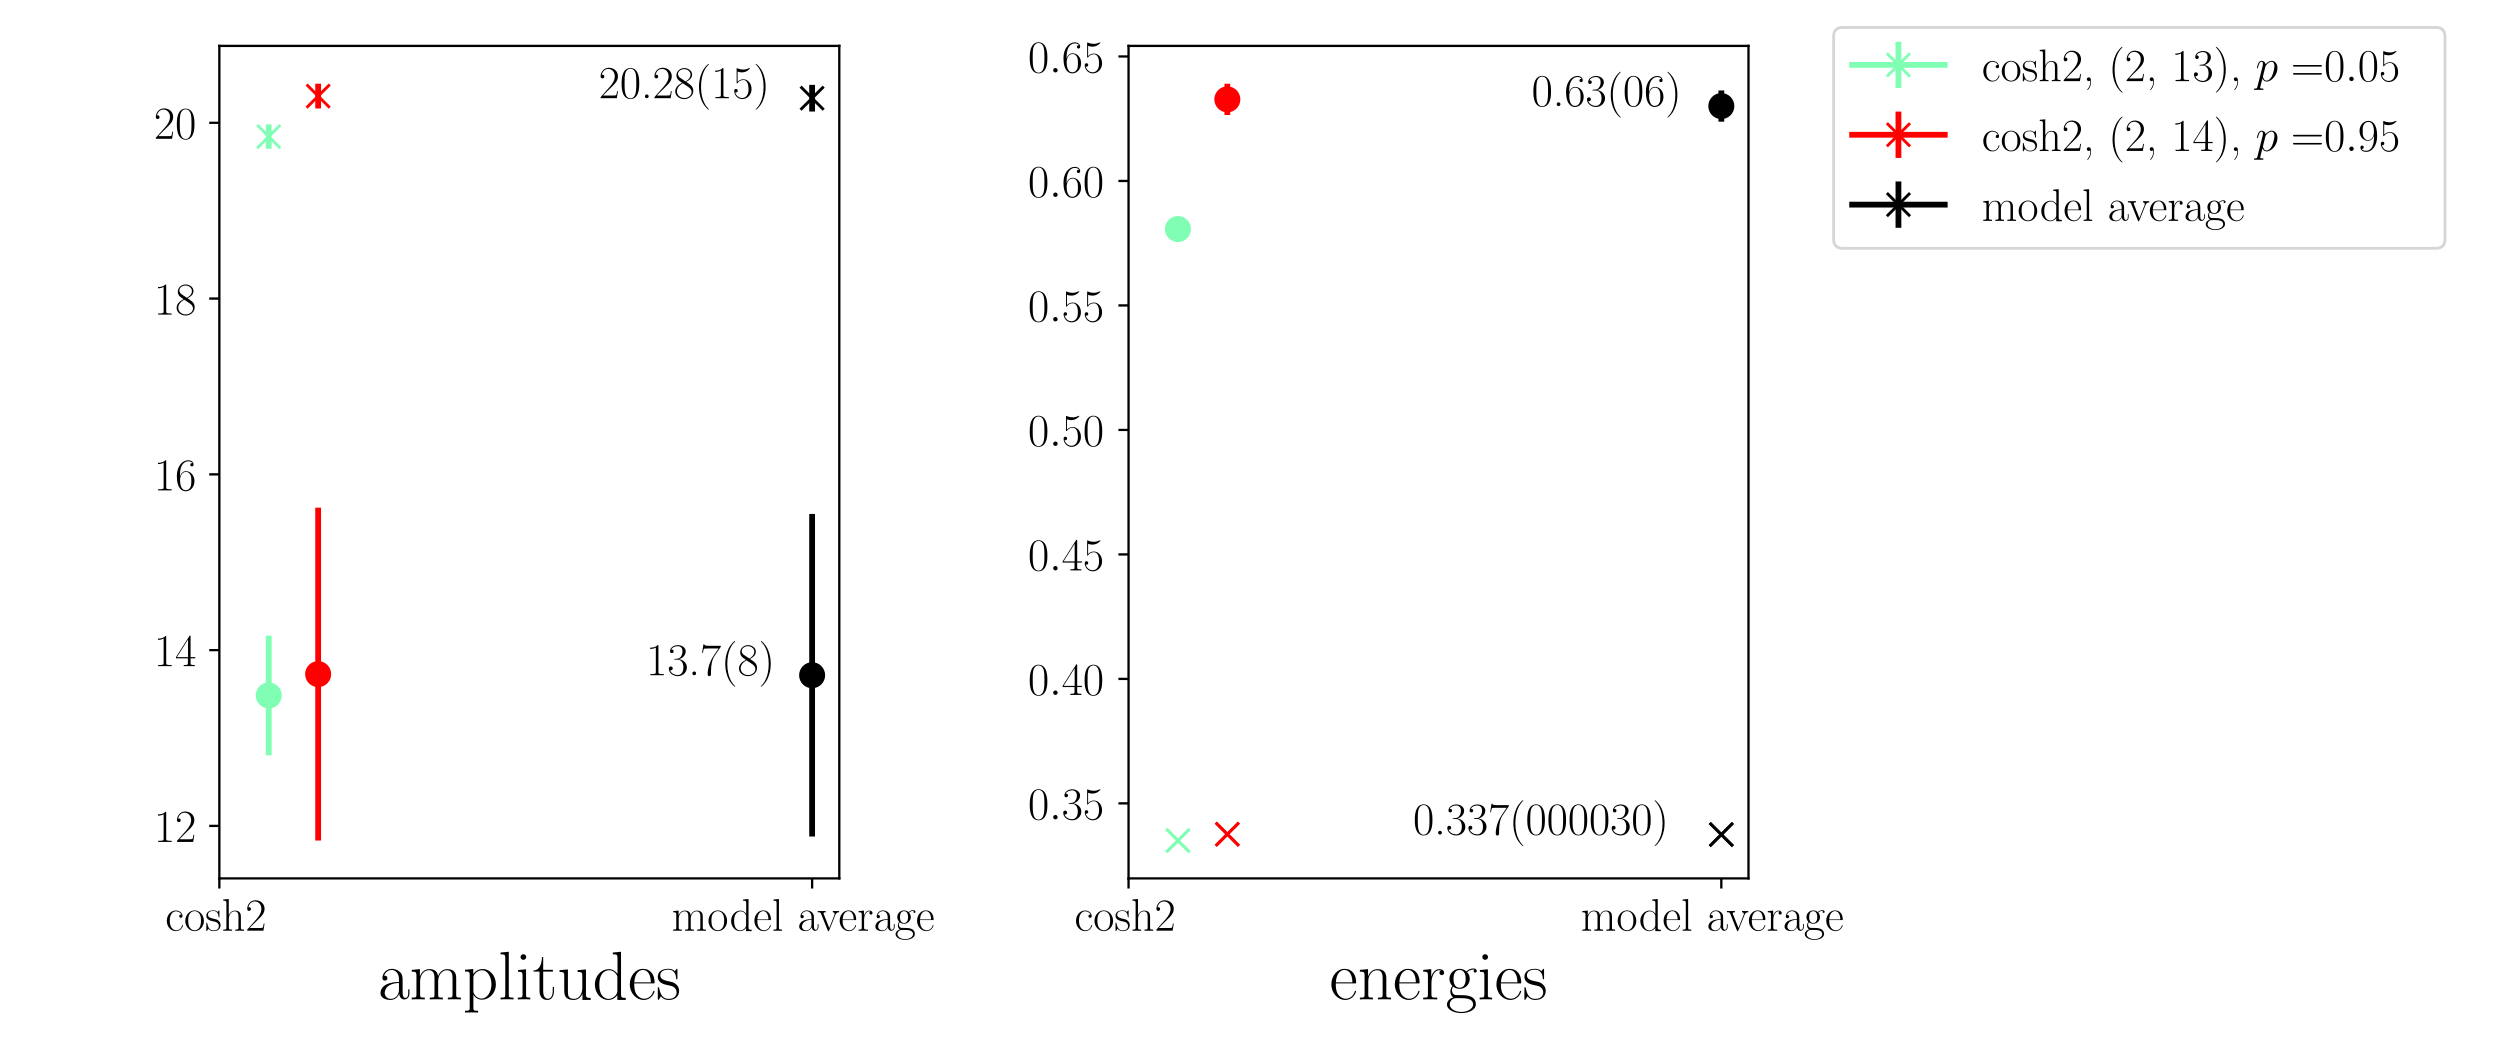 <?xml version="1.0" encoding="utf-8" standalone="no"?>
<!DOCTYPE svg PUBLIC "-//W3C//DTD SVG 1.1//EN"
  "http://www.w3.org/Graphics/SVG/1.1/DTD/svg11.dtd">
<!-- Created with matplotlib (https://matplotlib.org/) -->
<svg height="360pt" version="1.1" viewBox="0 0 864 360" width="864pt" xmlns="http://www.w3.org/2000/svg" xmlns:xlink="http://www.w3.org/1999/xlink">
 <defs>
  <style type="text/css">*{stroke-linecap:butt;stroke-linejoin:round;}</style>
 </defs>
 <g id="figure_1">
  <g id="patch_1">
   <path d="M 0 360 
L 864 360 
L 864 0 
L 0 0 
z
" style="fill:#ffffff;"/>
  </g>
  <g id="axes_1">
   <g id="patch_2">
    <path d="M 75.808 303.576 
L 290.059 303.576 
L 290.059 15.86 
L 75.808 15.86 
z
" style="fill:#ffffff;"/>
   </g>
   <g id="matplotlib.axis_1">
    <g id="xtick_1">
     <g id="line2d_1">
      <defs>
       <path d="M 0 0 
L 0 3.5 
" id="m76f5859941" style="stroke:#000000;stroke-width:0.8;"/>
      </defs>
      <g>
       <use style="stroke:#000000;stroke-width:0.8;" x="75.808" xlink:href="#m76f5859941" y="303.576"/>
      </g>
     </g>
     <g id="text_1">
      <!-- cosh2 -->
      <g transform="translate(57.122 321.645)scale(0.16 -0.16)">
       <defs>
        <path d="M 34.906 35 
C 33 35 30.203 35 30.203 31.516 
C 30.203 28.719 32.5 27.922 33.797 27.922 
C 34.5 27.922 37.406 28.234 37.406 31.625 
C 37.406 38.547 30.594 43.797 22.906 43.797 
C 12.297 43.797 3.297 34.031 3.297 21.297 
C 3.297 8.062 12.703 -1 22.906 -1 
C 35.297 -1 38.406 10.578 38.406 11.688 
C 38.406 12.094 38.297 12.391 37.594 12.391 
C 36.906 12.391 36.797 12.297 36.406 10.984 
C 33.797 2.812 28.094 0.797 23.797 0.797 
C 17.406 0.797 9.703 6.672 9.703 21.391 
C 9.703 36.531 17.094 42 23 42 
C 26.906 42 32.703 40.203 34.906 35 
z
" id="CMR17-99"/>
        <path d="M 43.094 21.188 
C 43.094 34 33.797 44 22.906 44 
C 12 44 2.703 34 2.703 21.188 
C 2.703 8.609 12 -1 22.906 -1 
C 33.797 -1 43.094 8.609 43.094 21.188 
z
M 22.906 0.797 
C 18.203 0.797 14.203 3.594 11.906 7.5 
C 9.406 11.984 9.094 17.594 9.094 22 
C 9.094 26.203 9.297 31.406 11.906 35.906 
C 13.906 39.203 17.797 42.406 22.906 42.406 
C 27.406 42.406 31.203 39.906 33.594 36.406 
C 36.703 31.703 36.703 25.109 36.703 22 
C 36.703 18.094 36.5 12.109 33.797 7.297 
C 31 2.703 26.703 0.797 22.906 0.797 
z
" id="CMR17-111"/>
        <path d="M 30.906 42.141 
C 30.906 43.953 30.797 44.047 30.203 44.047 
C 29.797 44.047 29.703 43.953 28.5 42.453 
C 28.203 42.047 27.297 41.031 27 40.641 
C 23.797 44.047 19.297 44.047 17.594 44.047 
C 6.5 44.047 2.5 38.234 2.5 32.438 
C 2.5 23.406 12.703 21.328 15.594 20.703 
C 21.906 19.422 24.094 19.016 26.203 17.203 
C 27.5 16.016 29.703 13.812 29.703 10.219 
C 29.703 6 27.297 0.594 18.094 0.594 
C 9.406 0.594 6.297 7.188 4.5 15.953 
C 4.203 17.344 4.203 17.453 3.406 17.453 
C 2.594 17.453 2.5 17.344 2.5 15.359 
L 2.5 0.984 
C 2.5 -0.797 2.594 -0.906 3.203 -0.906 
C 3.703 -0.906 3.797 -0.797 4.297 0 
C 4.906 0.891 6.406 3.297 7 4.312 
C 9 1.609 12.5 -1 18.094 -1 
C 28 -1 33.297 4.422 33.297 12.25 
C 33.297 17.375 30.594 20.078 29.297 21.281 
C 26.297 24.391 22.797 25.094 18.594 25.891 
C 13.094 27.109 6.094 28.516 6.094 34.641 
C 6.094 37.234 7.5 42.766 17.594 42.766 
C 28.297 42.766 28.906 32.719 29.094 29.5 
C 29.203 29 29.703 28.891 30 28.891 
C 30.906 28.891 30.906 29.203 30.906 30.906 
z
" id="CMR17-115"/>
        <path d="M 41.5 30.203 
C 41.5 35.297 40.5 43.594 28.703 43.594 
C 20.5 43.594 16.5 37 15.297 33.703 
L 15.203 33.703 
L 15.203 68.688 
L 3.297 67.594 
L 3.297 65 
C 9.203 65 10.094 64.406 10.094 59.641 
L 10.094 6.656 
C 10.094 2.875 9.703 2.391 3.297 2.391 
L 3.297 -0.203 
C 5.703 0 10.094 0 12.703 0 
C 15.297 0 19.797 0 22.203 -0.203 
L 22.203 2.391 
C 15.797 2.391 15.406 2.781 15.406 6.688 
L 15.406 25.906 
C 15.406 35.109 21 42 28 42 
C 35.406 42 36.203 35.406 36.203 30.594 
L 36.203 6.688 
C 36.203 2.875 35.797 2.391 29.406 2.391 
L 29.406 -0.203 
C 31.797 0 36.203 0 38.797 0 
C 41.406 0 45.906 0 48.297 -0.203 
L 48.297 2.391 
C 41.906 2.391 41.5 2.781 41.5 6.688 
z
" id="CMR17-104"/>
        <path d="M 41.703 15.453 
L 39.906 15.453 
C 38.906 8.375 38.094 7.172 37.703 6.562 
C 37.203 5.766 30 5.766 28.594 5.766 
L 9.406 5.766 
C 13 9.672 20 16.75 28.5 24.953 
C 34.594 30.734 41.703 37.531 41.703 47.422 
C 41.703 59.219 32.297 66 21.797 66 
C 10.797 66 4.094 56.312 4.094 47.344 
C 4.094 43.438 7 42.938 8.203 42.938 
C 9.203 42.938 12.203 43.547 12.203 47.031 
C 12.203 50.109 9.594 51 8.203 51 
C 7.594 51 7 50.906 6.594 50.703 
C 8.5 59.219 14.297 63.406 20.406 63.406 
C 29.094 63.406 34.797 56.516 34.797 47.422 
C 34.797 38.734 29.703 31.25 24 24.75 
L 4.094 2.281 
L 4.094 0 
L 39.297 0 
z
" id="CMR17-50"/>
       </defs>
       <use transform="scale(0.996)" xlink:href="#CMR17-99"/>
       <use transform="translate(40.486 0)scale(0.996)" xlink:href="#CMR17-111"/>
       <use transform="translate(86.176 0)scale(0.996)" xlink:href="#CMR17-115"/>
       <use transform="translate(121.977 0)scale(0.996)" xlink:href="#CMR17-104"/>
       <use transform="translate(172.873 0)scale(0.996)" xlink:href="#CMR17-50"/>
      </g>
     </g>
    </g>
    <g id="xtick_2">
     <g id="line2d_2">
      <g>
       <use style="stroke:#000000;stroke-width:0.8;" x="280.669" xlink:href="#m76f5859941" y="303.576"/>
      </g>
     </g>
     <g id="text_2">
      <!-- model average -->
      <g transform="translate(232.111 321.645)scale(0.16 -0.16)">
       <defs>
        <path d="M 67.594 30.203 
C 67.594 35.188 66.703 43.594 54.797 43.594 
C 48 43.594 43.297 39 41.5 33.609 
L 41.406 33.609 
C 40.203 41.812 34.297 43.594 28.703 43.594 
C 20.797 43.594 16.703 37.5 15.203 33.5 
L 15.094 33.5 
L 15.094 43.594 
L 3.297 42.5 
L 3.297 39.906 
C 9.203 39.906 10.094 39.297 10.094 34.5 
L 10.094 6.688 
C 10.094 2.875 9.703 2.391 3.297 2.391 
L 3.297 -0.203 
C 5.703 0 10.094 0 12.703 0 
C 15.297 0 19.797 0 22.203 -0.203 
L 22.203 2.391 
C 15.797 2.391 15.406 2.781 15.406 6.688 
L 15.406 25.906 
C 15.406 35.109 21 42 28 42 
C 35.406 42 36.203 35.406 36.203 30.594 
L 36.203 6.688 
C 36.203 2.875 35.797 2.391 29.406 2.391 
L 29.406 -0.203 
C 31.797 0 36.203 0 38.797 0 
C 41.406 0 45.906 0 48.297 -0.203 
L 48.297 2.391 
C 41.906 2.391 41.5 2.781 41.5 6.688 
L 41.5 25.906 
C 41.5 35.109 47.094 42 54.094 42 
C 61.5 42 62.297 35.406 62.297 30.594 
L 62.297 6.688 
C 62.297 2.875 61.906 2.391 55.5 2.391 
L 55.5 -0.203 
C 57.906 0 62.297 0 64.906 0 
C 67.5 0 72 0 74.406 -0.203 
L 74.406 2.391 
C 68 2.391 67.594 2.781 67.594 6.688 
z
" id="CMR17-109"/>
        <path d="M 29.203 67.594 
L 29.203 65 
C 35.094 65 36 64.406 36 59.688 
L 36 36.641 
C 35.594 37.141 31.5 43.594 23.406 43.594 
C 13.203 43.594 3.297 34.5 3.297 21.312 
C 3.297 8.203 12.594 -1 22.406 -1 
C 30.906 -1 35.297 5.266 35.797 5.938 
L 35.797 -0.984 
L 47.906 -0.984 
L 47.906 2 
C 42 2 41.094 2.594 41.094 7.391 
L 41.094 68.688 
z
M 35.797 11.797 
C 35.797 8.797 34 6.094 31.703 4.094 
C 28.297 1.094 24.906 0.594 23 0.594 
C 20.094 0.594 9.703 2.094 9.703 21.188 
C 9.703 40.812 21.297 42 23.906 42 
C 28.5 42 32.203 39.406 34.5 35.797 
C 35.797 33.703 35.797 33.406 35.797 31.609 
z
" id="CMR17-100"/>
        <path d="M 38.094 23 
C 38.5 23.406 38.5 23.609 38.5 24.625 
C 38.5 34.969 33.094 44 21.703 44 
C 11.094 44 2.703 33.891 2.703 21.609 
C 2.703 8.609 12.203 -1 22.797 -1 
C 34 -1 38.406 9.484 38.406 11.562 
C 38.406 12.25 37.797 12.25 37.594 12.25 
C 36.906 12.25 36.797 12.047 36.406 10.875 
C 34.203 4.141 28.703 0.797 23.5 0.797 
C 19.203 0.797 14.906 3.172 12.203 7.5 
C 9.094 12.547 9.094 18.375 9.094 23 
z
M 9.203 24.5 
C 9.906 39.141 17.594 42.406 21.594 42.406 
C 28.406 42.406 33 35.891 33.094 24.5 
z
" id="CMR17-101"/>
        <path d="M 15.297 68.688 
L 3.406 67.594 
L 3.406 65 
C 9.297 65 10.203 64.406 10.203 59.641 
L 10.203 6.656 
C 10.203 2.875 9.797 2.391 3.406 2.391 
L 3.406 -0.203 
C 5.797 0 10.203 0 12.703 0 
C 15.297 0 19.703 0 22.094 -0.203 
L 22.094 2.391 
C 15.703 2.391 15.297 2.781 15.297 6.656 
z
" id="CMR17-108"/>
        <path d="M 36 25.828 
C 36 32.375 36 35.844 31.797 39.734 
C 28.094 43 23.797 44 20.406 44 
C 12.5 44 6.797 37.609 6.797 30.797 
C 6.797 27 9.797 27 10.406 27 
C 11.703 27 14 27.781 14 30.531 
C 14 33 12.094 34.078 10.406 34.078 
C 10 34.078 9.5 33.969 9.203 33.875 
C 11.297 40.5 16.703 42.406 20.203 42.406 
C 25.203 42.406 30.703 37.953 30.703 29.453 
L 30.703 25 
C 24.797 25 17.703 24.203 12.094 21.203 
C 5.797 17.703 4 12.703 4 8.906 
C 4 1.203 13 -1 18.297 -1 
C 23.797 -1 28.906 2.172 31.094 7.984 
C 31.297 3.641 34.094 -0.281 38.5 -0.281 
C 40.594 -0.281 45.906 1.094 45.906 8.859 
L 45.906 14.375 
L 44.094 14.375 
L 44.094 8.781 
C 44.094 2.781 41.406 2 40.094 2 
C 36 2 36 7.156 36 11.531 
z
M 30.703 13.594 
C 30.703 4.953 24.5 0.594 19 0.594 
C 14 0.594 10.094 4.297 10.094 8.906 
C 10.094 11.891 11.406 17.188 17.203 20.391 
C 22 23.094 27.5 23.5 30.703 23.5 
z
" id="CMR17-97"/>
        <path d="M 39.094 33.797 
C 40 36 41.594 40 47.406 40 
L 47.406 42.594 
C 45.5 42.594 43 42.594 41.094 42.594 
C 39 42.594 35.703 42.594 33.703 42.688 
L 33.703 40.094 
C 36.203 39.891 37.594 38.703 37.594 36.109 
C 37.594 35.203 37.594 35 37 33.609 
L 26 5.891 
L 14.094 35.719 
C 13.5 37.016 13.5 37.203 13.5 37.609 
C 13.5 40 16.797 40 18.297 40 
L 18.297 42.688 
C 15.906 42.594 11.5 42.594 9 42.594 
C 6.297 42.594 3.203 42.594 1 42.688 
L 1 40 
C 4.797 40 6.906 40 8.094 36.906 
L 22.594 0.688 
C 23.203 -0.797 23.297 -1 24.203 -1 
C 25.094 -1 25.203 -0.797 25.797 0.688 
z
" id="CMR17-118"/>
        <path d="M 15 23.391 
C 15 33 19.094 42 26.594 42 
C 27.297 42 28 41.906 28.703 41.594 
C 28.703 41.594 26.5 40.891 26.5 38.312 
C 26.5 35.906 28.406 34.906 29.906 34.906 
C 31.094 34.906 33.297 35.609 33.297 38.406 
C 33.297 41.609 30.094 43.594 26.703 43.594 
C 19.094 43.594 15.797 36.203 14.797 32.703 
L 14.703 32.703 
L 14.703 43.594 
L 3.094 42.5 
L 3.094 39.906 
C 9 39.906 9.906 39.297 9.906 34.5 
L 9.906 6.688 
C 9.906 2.875 9.5 2.391 3.094 2.391 
L 3.094 -0.203 
C 5.5 0 10.094 0 12.703 0 
C 15.594 0 20.703 0 23.406 -0.203 
L 23.406 2.391 
C 16.203 2.391 15 2.391 15 6.875 
z
" id="CMR17-114"/>
        <path d="M 11.094 18.188 
C 13 16.688 16.297 15 20.297 15 
C 28.203 15 35 21.203 35 29.5 
C 35 32.094 34.203 36.094 31.203 39.203 
C 34 42.062 38.094 43 40.406 43 
C 40.797 43 41.406 43 41.906 42.719 
C 41.5 42.625 40.594 42.234 40.594 40.703 
C 40.594 39.484 41.5 38.609 42.797 38.609 
C 44.297 38.609 45.094 39.578 45.094 40.844 
C 45.094 42.672 43.594 44.594 40.406 44.594 
C 36.406 44.594 32.906 42.781 30.094 40.312 
C 27.094 43.016 23.5 44 20.297 44 
C 12.406 44 5.594 37.797 5.594 29.5 
C 5.594 23.781 8.906 20.188 9.906 19.188 
C 6.906 15.688 6.906 11.609 6.906 11.109 
C 6.906 8.516 7.906 4.719 11.297 2.625 
C 6.094 1.328 2 -2.641 2 -7.594 
C 2 -14.734 11.5 -20 22.906 -20 
C 33.906 -20 43.797 -14.938 43.797 -7.484 
C 43.797 6 29 6 21.297 6 
C 19 6 14.906 6 14.406 6.109 
C 11.297 6.609 9.203 9.406 9.203 12.906 
C 9.203 13.797 9.203 16 11.094 18.188 
z
M 20.297 16.688 
C 11.5 16.688 11.5 27.5 11.5 29.516 
C 11.5 31.5 11.5 42.312 20.297 42.312 
C 29.094 42.312 29.094 31.5 29.094 29.516 
C 29.094 27.5 29.094 16.688 20.297 16.688 
z
M 22.906 -18.297 
C 12.906 -18.297 6 -13.047 6 -7.594 
C 6 -4.516 7.703 -1.641 9.906 -0.062 
C 12.406 1.625 13.406 1.625 20.203 1.625 
C 28.406 1.625 39.797 1.625 39.797 -7.594 
C 39.797 -13.047 32.906 -18.297 22.906 -18.297 
z
" id="CMR17-103"/>
       </defs>
       <use transform="scale(0.996)" xlink:href="#CMR17-109"/>
       <use transform="translate(76.92 0)scale(0.996)" xlink:href="#CMR17-111"/>
       <use transform="translate(125.213 0)scale(0.996)" xlink:href="#CMR17-100"/>
       <use transform="translate(176.108 0)scale(0.996)" xlink:href="#CMR17-101"/>
       <use transform="translate(216.594 0)scale(0.996)" xlink:href="#CMR17-108"/>
       <use transform="translate(271.541 0)scale(0.996)" xlink:href="#CMR17-97"/>
       <use transform="translate(314.629 0)scale(0.996)" xlink:href="#CMR17-118"/>
       <use transform="translate(360.319 0)scale(0.996)" xlink:href="#CMR17-101"/>
       <use transform="translate(400.805 0)scale(0.996)" xlink:href="#CMR17-114"/>
       <use transform="translate(436.085 0)scale(0.996)" xlink:href="#CMR17-97"/>
       <use transform="translate(481.776 0)scale(0.996)" xlink:href="#CMR17-103"/>
       <use transform="translate(527.466 0)scale(0.996)" xlink:href="#CMR17-101"/>
      </g>
     </g>
    </g>
    <g id="text_3">
     <!-- amplitudes -->
     <g transform="translate(130.541 345.349)scale(0.24 -0.24)">
      <defs>
       <path d="M 22 -16.609 
C 15.594 -16.609 15.203 -16.203 15.203 -12.328 
L 15.203 6.281 
C 18.094 2.094 22.297 -0.594 27.594 -0.594 
C 37.594 -0.594 47.703 8.172 47.703 21.688 
C 47.703 34.234 39 43.781 28.703 43.781 
C 22.703 43.781 17.797 40.5 15 36.531 
L 15 43.781 
L 3.094 42.688 
L 3.094 40.109 
C 9 40.109 9.906 39.5 9.906 34.734 
L 9.906 -12.328 
C 9.906 -16.109 9.5 -16.609 3.094 -16.609 
L 3.094 -19.188 
C 5.5 -19 9.906 -19 12.5 -19 
C 15.094 -19 19.594 -19 22 -19.188 
z
M 15.203 31.438 
C 15.203 32.844 15.203 34.922 19.094 38.609 
C 19.594 39.016 23 42 28 42 
C 35.297 42 41.297 32.938 41.297 21.594 
C 41.297 10.25 34.906 1 27 1 
C 23.406 1 19.5 2.688 16.5 7.375 
C 15.203 9.562 15.203 10.156 15.203 11.75 
z
" id="CMR17-112"/>
       <path d="M 15.5 61.078 
C 15.5 63.266 13.703 65.156 11.406 65.156 
C 9.203 65.156 7.297 63.375 7.297 61.078 
C 7.297 58.891 9.094 57 11.406 57 
C 13.594 57 15.5 58.797 15.5 61.078 
z
M 3.797 42.281 
L 3.797 39.703 
C 9.406 39.703 10.203 39.094 10.203 34.328 
L 10.203 6.672 
C 10.203 2.875 9.797 2.391 3.406 2.391 
L 3.406 -0.203 
C 5.797 0 10.094 0 12.594 0 
C 15 0 19.094 0 21.406 -0.203 
L 21.406 2.391 
C 15.5 2.391 15.297 2.984 15.297 6.562 
L 15.297 43.375 
z
" id="CMR17-105"/>
       <path d="M 15.094 40 
L 29.094 40 
L 29.094 42.578 
L 15.094 42.578 
L 15.094 61 
L 13.297 61 
C 13.094 50.703 9.594 41.688 1.094 41.688 
L 1.094 40 
L 9.797 40 
L 9.797 12.047 
C 9.797 10.156 9.797 -1 21.406 -1 
C 27.297 -1 30.703 4.781 30.703 12.141 
L 30.703 17.812 
L 28.906 17.812 
L 28.906 12.234 
C 28.906 5.375 26.203 0.797 22 0.797 
C 19.094 0.797 15.094 2.781 15.094 11.844 
z
" id="CMR17-116"/>
       <path d="M 29.406 42.078 
L 29.406 39.5 
C 35.297 39.5 36.203 38.891 36.203 34.156 
L 36.203 16.125 
C 36.203 7.812 31.703 0.594 24.297 0.594 
C 16.094 0.594 15.406 5.438 15.406 10.594 
L 15.406 43.172 
L 3.297 42.078 
L 3.297 39.5 
C 7.297 39.5 10 39.5 10.094 35.531 
L 10.094 16.531 
C 10.094 9.891 10.094 5.641 12.703 2.859 
C 14 1.578 16.5 -1 23.703 -1 
C 32.203 -1 35.5 5.891 36.297 7.906 
L 36.406 7.906 
L 36.406 -0.984 
L 48.297 -0.984 
L 48.297 2 
C 42.406 2 41.5 2.594 41.5 7.391 
L 41.5 43.172 
z
" id="CMR17-117"/>
      </defs>
      <use transform="scale(0.996)" xlink:href="#CMR17-97"/>
      <use transform="translate(45.69 0)scale(0.996)" xlink:href="#CMR17-109"/>
      <use transform="translate(122.61 0)scale(0.996)" xlink:href="#CMR17-112"/>
      <use transform="translate(173.505 0)scale(0.996)" xlink:href="#CMR17-108"/>
      <use transform="translate(198.376 0)scale(0.996)" xlink:href="#CMR17-105"/>
      <use transform="translate(223.248 0)scale(0.996)" xlink:href="#CMR17-116"/>
      <use transform="translate(258.528 0)scale(0.996)" xlink:href="#CMR17-117"/>
      <use transform="translate(309.424 0)scale(0.996)" xlink:href="#CMR17-100"/>
      <use transform="translate(360.319 0)scale(0.996)" xlink:href="#CMR17-101"/>
      <use transform="translate(400.805 0)scale(0.996)" xlink:href="#CMR17-115"/>
     </g>
    </g>
   </g>
   <g id="matplotlib.axis_2">
    <g id="ytick_1">
     <g id="line2d_3">
      <defs>
       <path d="M 0 0 
L -3.5 0 
" id="m21d7e812a5" style="stroke:#000000;stroke-width:0.8;"/>
      </defs>
      <g>
       <use style="stroke:#000000;stroke-width:0.8;" x="75.808" xlink:href="#m21d7e812a5" y="285.439"/>
      </g>
     </g>
     <g id="text_4">
      <!-- $\mathdefault{12}$ -->
      <g transform="translate(53.2 290.974)scale(0.16 -0.16)">
       <defs>
        <path d="M 26.594 63.406 
C 26.594 65.5 26.5 65.5 25.094 65.5 
C 21.203 61.188 15.297 59.797 9.703 59.797 
C 9.406 59.797 8.906 59.797 8.797 59.5 
C 8.703 59.297 8.703 59.094 8.703 57 
C 11.797 57 17 57.594 21 59.984 
L 21 7.203 
C 21 3.688 20.797 2.5 12.203 2.5 
L 9.203 2.5 
L 9.203 0 
C 14 0 19 0 23.797 0 
C 28.594 0 33.594 0 38.406 0 
L 38.406 2.5 
L 35.406 2.5 
C 26.797 2.5 26.594 3.594 26.594 7.156 
z
" id="CMR17-49"/>
       </defs>
       <use transform="scale(0.996)" xlink:href="#CMR17-49"/>
       <use transform="translate(45.69 0)scale(0.996)" xlink:href="#CMR17-50"/>
      </g>
     </g>
    </g>
    <g id="ytick_2">
     <g id="line2d_4">
      <g>
       <use style="stroke:#000000;stroke-width:0.8;" x="75.808" xlink:href="#m21d7e812a5" y="224.689"/>
      </g>
     </g>
     <g id="text_5">
      <!-- $\mathdefault{14}$ -->
      <g transform="translate(53.2 230.224)scale(0.16 -0.16)">
       <defs>
        <path d="M 33.594 64.406 
C 33.594 66.5 33.5 66.5 31.703 66.5 
L 2 19.594 
L 2 17 
L 27.797 17 
L 27.797 7.141 
C 27.797 3.5 27.594 2.5 20.594 2.5 
L 18.703 2.5 
L 18.703 0 
C 21.906 0 27.297 0 30.703 0 
C 34.094 0 39.5 0 42.703 0 
L 42.703 2.5 
L 40.797 2.5 
C 33.797 2.5 33.594 3.5 33.594 7.141 
L 33.594 17 
L 43.797 17 
L 43.797 19.594 
L 33.594 19.594 
z
M 28.094 57.859 
L 28.094 19.594 
L 4 19.594 
z
" id="CMR17-52"/>
       </defs>
       <use transform="scale(0.996)" xlink:href="#CMR17-49"/>
       <use transform="translate(45.69 0)scale(0.996)" xlink:href="#CMR17-52"/>
      </g>
     </g>
    </g>
    <g id="ytick_3">
     <g id="line2d_5">
      <g>
       <use style="stroke:#000000;stroke-width:0.8;" x="75.808" xlink:href="#m21d7e812a5" y="163.939"/>
      </g>
     </g>
     <g id="text_6">
      <!-- $\mathdefault{16}$ -->
      <g transform="translate(53.2 169.474)scale(0.16 -0.16)">
       <defs>
        <path d="M 10.594 34 
C 10.594 57.656 21.797 63 28.297 63 
C 30.406 63 35.5 62.641 37.5 59 
C 35.906 59 32.906 59 32.906 55.516 
C 32.906 52.828 35.094 51.922 36.5 51.922 
C 37.406 51.922 40.094 52.312 40.094 55.625 
C 40.094 61.781 35.094 65.297 28.203 65.297 
C 16.297 65.297 3.797 52.969 3.797 31 
C 3.797 3.953 15.094 -2 23.094 -2 
C 32.797 -2 42 6.672 42 20.047 
C 42 32.516 33.906 41.594 23.703 41.594 
C 17.594 41.594 13.094 37.609 10.594 30.625 
z
M 23.094 0.391 
C 10.797 0.391 10.797 18.75 10.797 22.438 
C 10.797 29.625 14.203 40 23.5 40 
C 25.203 40 30.094 40 33.406 33.125 
C 35.203 29.219 35.203 25.141 35.203 20.141 
C 35.203 14.75 35.203 10.781 33.094 6.781 
C 30.906 2.672 27.703 0.391 23.094 0.391 
z
" id="CMR17-54"/>
       </defs>
       <use transform="scale(0.996)" xlink:href="#CMR17-49"/>
       <use transform="translate(45.69 0)scale(0.996)" xlink:href="#CMR17-54"/>
      </g>
     </g>
    </g>
    <g id="ytick_4">
     <g id="line2d_6">
      <g>
       <use style="stroke:#000000;stroke-width:0.8;" x="75.808" xlink:href="#m21d7e812a5" y="103.189"/>
      </g>
     </g>
     <g id="text_7">
      <!-- $\mathdefault{18}$ -->
      <g transform="translate(53.2 108.724)scale(0.16 -0.16)">
       <defs>
        <path d="M 27.203 35.375 
C 33.5 38.547 39.906 43.328 39.906 50.984 
C 39.906 60.016 31.094 65.297 23 65.297 
C 13.906 65.297 5.906 58.734 5.906 49.688 
C 5.906 47.203 6.5 42.922 10.406 39.141 
C 11.406 38.156 15.594 35.172 18.297 33.281 
C 13.797 30.984 3.297 25.531 3.297 14.594 
C 3.297 4.359 13.094 -2 22.797 -2 
C 33.5 -2 42.5 5.656 42.5 15.781 
C 42.5 24.844 36.406 29.016 32.406 31.703 
z
M 14.094 44.094 
C 13.297 44.594 9.297 47.672 9.297 52.359 
C 9.297 58.422 15.594 63 22.797 63 
C 30.703 63 36.5 57.438 36.5 50.969 
C 36.5 41.703 26.094 36.422 25.594 36.422 
C 25.5 36.422 25.406 36.422 24.594 37.031 
z
M 32.5 23.734 
C 34 22.641 38.797 19.375 38.797 13.297 
C 38.797 5.953 31.406 0.391 23 0.391 
C 13.906 0.391 7 6.844 7 14.688 
C 7 22.547 13.094 29.094 20 32.188 
z
" id="CMR17-56"/>
       </defs>
       <use transform="scale(0.996)" xlink:href="#CMR17-49"/>
       <use transform="translate(45.69 0)scale(0.996)" xlink:href="#CMR17-56"/>
      </g>
     </g>
    </g>
    <g id="ytick_5">
     <g id="line2d_7">
      <g>
       <use style="stroke:#000000;stroke-width:0.8;" x="75.808" xlink:href="#m21d7e812a5" y="42.439"/>
      </g>
     </g>
     <g id="text_8">
      <!-- $\mathdefault{20}$ -->
      <g transform="translate(53.2 47.974)scale(0.16 -0.16)">
       <defs>
        <path d="M 42 31.641 
C 42 37.75 41.906 48.125 37.703 56.109 
C 34 63.109 28.094 65.594 22.906 65.594 
C 18.094 65.594 12 63.406 8.203 56.203 
C 4.203 48.719 3.797 39.438 3.797 31.641 
C 3.797 25.953 3.906 17.281 7 9.672 
C 11.297 -0.609 19 -2 22.906 -2 
C 27.5 -2 34.5 -0.109 38.594 9.375 
C 41.594 16.281 42 24.359 42 31.641 
z
M 22.906 -0.406 
C 16.5 -0.406 12.703 5.078 11.297 12.688 
C 10.203 18.562 10.203 27.156 10.203 32.75 
C 10.203 40.438 10.203 46.828 11.5 52.922 
C 13.406 61.391 19 64 22.906 64 
C 27 64 32.297 61.297 34.203 53.125 
C 35.5 47.438 35.594 40.734 35.594 32.75 
C 35.594 26.25 35.594 18.266 34.406 12.375 
C 32.297 1.484 26.406 -0.406 22.906 -0.406 
z
" id="CMR17-48"/>
       </defs>
       <use transform="scale(0.996)" xlink:href="#CMR17-50"/>
       <use transform="translate(45.69 0)scale(0.996)" xlink:href="#CMR17-48"/>
      </g>
     </g>
    </g>
   </g>
   <g id="LineCollection_1">
    <path clip-path="url(#p727a5b4a9a)" d="M 92.88 51.433 
L 92.88 42.961 
" style="fill:none;stroke:#80ffb4;stroke-width:2;"/>
   </g>
   <g id="LineCollection_2">
    <path clip-path="url(#p727a5b4a9a)" d="M 92.88 261.023 
L 92.88 219.683 
" style="fill:none;stroke:#80ffb4;stroke-width:2;"/>
   </g>
   <g id="LineCollection_3">
    <path clip-path="url(#p727a5b4a9a)" d="M 109.952 37.484 
L 109.952 28.938 
" style="fill:none;stroke:#ff0000;stroke-width:2;"/>
   </g>
   <g id="LineCollection_4">
    <path clip-path="url(#p727a5b4a9a)" d="M 109.952 290.498 
L 109.952 175.451 
" style="fill:none;stroke:#ff0000;stroke-width:2;"/>
   </g>
   <g id="LineCollection_5">
    <path clip-path="url(#p727a5b4a9a)" d="M 280.669 38.538 
L 280.669 29.333 
" style="fill:none;stroke:#000000;stroke-width:2;"/>
   </g>
   <g id="LineCollection_6">
    <path clip-path="url(#p727a5b4a9a)" d="M 280.669 289.097 
L 280.669 177.623 
" style="fill:none;stroke:#000000;stroke-width:2;"/>
   </g>
   <g id="line2d_8">
    <path clip-path="url(#p727a5b4a9a)" d="M 92.88 47.197 
" style="fill:none;stroke:#80ffb4;stroke-linecap:square;stroke-width:2;"/>
    <defs>
     <path d="M -4 4 
L 4 -4 
M -4 -4 
L 4 4 
" id="mc0d36c9bcf" style="stroke:#80ffb4;"/>
    </defs>
    <g clip-path="url(#p727a5b4a9a)">
     <use style="fill:#80ffb4;stroke:#80ffb4;" x="92.88" xlink:href="#mc0d36c9bcf" y="47.197"/>
    </g>
   </g>
   <g id="line2d_9">
    <path clip-path="url(#p727a5b4a9a)" d="M 92.88 240.353 
" style="fill:none;stroke:#80ffb4;stroke-linecap:square;stroke-width:2;"/>
    <defs>
     <path d="M 0 4 
C 1.061 4 2.078 3.579 2.828 2.828 
C 3.579 2.078 4 1.061 4 0 
C 4 -1.061 3.579 -2.078 2.828 -2.828 
C 2.078 -3.579 1.061 -4 0 -4 
C -1.061 -4 -2.078 -3.579 -2.828 -2.828 
C -3.579 -2.078 -4 -1.061 -4 0 
C -4 1.061 -3.579 2.078 -2.828 2.828 
C -2.078 3.579 -1.061 4 0 4 
z
" id="maa8d91fbba" style="stroke:#80ffb4;"/>
    </defs>
    <g clip-path="url(#p727a5b4a9a)">
     <use style="fill:#80ffb4;stroke:#80ffb4;" x="92.88" xlink:href="#maa8d91fbba" y="240.353"/>
    </g>
   </g>
   <g id="line2d_10">
    <path clip-path="url(#p727a5b4a9a)" d="M 109.952 33.211 
" style="fill:none;stroke:#ff0000;stroke-linecap:square;stroke-width:2;"/>
    <defs>
     <path d="M -4 4 
L 4 -4 
M -4 -4 
L 4 4 
" id="m7d4c8f183f" style="stroke:#ff0000;"/>
    </defs>
    <g clip-path="url(#p727a5b4a9a)">
     <use style="fill:#ff0000;stroke:#ff0000;" x="109.952" xlink:href="#m7d4c8f183f" y="33.211"/>
    </g>
   </g>
   <g id="line2d_11">
    <path clip-path="url(#p727a5b4a9a)" d="M 109.952 232.975 
" style="fill:none;stroke:#ff0000;stroke-linecap:square;stroke-width:2;"/>
    <defs>
     <path d="M 0 4 
C 1.061 4 2.078 3.579 2.828 2.828 
C 3.579 2.078 4 1.061 4 0 
C 4 -1.061 3.579 -2.078 2.828 -2.828 
C 2.078 -3.579 1.061 -4 0 -4 
C -1.061 -4 -2.078 -3.579 -2.828 -2.828 
C -3.579 -2.078 -4 -1.061 -4 0 
C -4 1.061 -3.579 2.078 -2.828 2.828 
C -2.078 3.579 -1.061 4 0 4 
z
" id="mcae34e8b72" style="stroke:#ff0000;"/>
    </defs>
    <g clip-path="url(#p727a5b4a9a)">
     <use style="fill:#ff0000;stroke:#ff0000;" x="109.952" xlink:href="#mcae34e8b72" y="232.975"/>
    </g>
   </g>
   <g id="line2d_12">
    <path clip-path="url(#p727a5b4a9a)" d="M 280.669 33.935 
" style="fill:none;stroke:#000000;stroke-linecap:square;stroke-width:2;"/>
    <defs>
     <path d="M -4 4 
L 4 -4 
M -4 -4 
L 4 4 
" id="m466237f74f" style="stroke:#000000;"/>
    </defs>
    <g clip-path="url(#p727a5b4a9a)">
     <use style="stroke:#000000;" x="280.669" xlink:href="#m466237f74f" y="33.935"/>
    </g>
   </g>
   <g id="line2d_13">
    <path clip-path="url(#p727a5b4a9a)" d="M 280.669 233.36 
" style="fill:none;stroke:#000000;stroke-linecap:square;stroke-width:2;"/>
    <defs>
     <path d="M 0 4 
C 1.061 4 2.078 3.579 2.828 2.828 
C 3.579 2.078 4 1.061 4 0 
C 4 -1.061 3.579 -2.078 2.828 -2.828 
C 2.078 -3.579 1.061 -4 0 -4 
C -1.061 -4 -2.078 -3.579 -2.828 -2.828 
C -3.579 -2.078 -4 -1.061 -4 0 
C -4 1.061 -3.579 2.078 -2.828 2.828 
C -2.078 3.579 -1.061 4 0 4 
z
" id="m04dd653d9c" style="stroke:#000000;"/>
    </defs>
    <g clip-path="url(#p727a5b4a9a)">
     <use style="stroke:#000000;" x="280.669" xlink:href="#m04dd653d9c" y="233.36"/>
    </g>
   </g>
   <g id="patch_3">
    <path d="M 75.808 303.576 
L 75.808 15.86 
" style="fill:none;stroke:#000000;stroke-linecap:square;stroke-linejoin:miter;stroke-width:0.8;"/>
   </g>
   <g id="patch_4">
    <path d="M 290.059 303.576 
L 290.059 15.86 
" style="fill:none;stroke:#000000;stroke-linecap:square;stroke-linejoin:miter;stroke-width:0.8;"/>
   </g>
   <g id="patch_5">
    <path d="M 75.808 303.576 
L 290.059 303.576 
" style="fill:none;stroke:#000000;stroke-linecap:square;stroke-linejoin:miter;stroke-width:0.8;"/>
   </g>
   <g id="patch_6">
    <path d="M 75.808 15.86 
L 290.059 15.86 
" style="fill:none;stroke:#000000;stroke-linecap:square;stroke-linejoin:miter;stroke-width:0.8;"/>
   </g>
   <g id="text_9">
    <!-- 20.28(15) -->
    <g transform="translate(206.919 33.935)scale(0.16 -0.16)">
     <defs>
      <path d="M 16.594 4.078 
C 16.594 6.562 14.594 8.156 12.5 8.156 
C 10.5 8.156 8.406 6.562 8.406 4.078 
C 8.406 1.594 10.406 0 12.5 0 
C 14.5 0 16.594 1.594 16.594 4.078 
z
" id="CMR17-46"/>
      <path d="M 30.594 -24.391 
C 30.594 -24.297 30.594 -24.094 30.297 -23.797 
C 25.703 -19.125 13.406 -6.359 13.406 24.703 
C 13.406 55.766 25.5 68.422 30.406 73.391 
C 30.406 73.5 30.594 73.703 30.594 74 
C 30.594 74.297 30.297 74.5 29.906 74.5 
C 28.797 74.5 20.297 67.125 15.406 56.156 
C 10.406 45.109 9 34.359 9 24.812 
C 9 17.625 9.703 5.484 15.703 -7.359 
C 20.5 -17.734 28.703 -25 29.906 -25 
C 30.406 -25 30.594 -24.797 30.594 -24.391 
z
" id="CMR17-40"/>
      <path d="M 11.406 57.688 
C 12.406 57.281 16.5 56 20.703 56 
C 30 56 35.094 61.109 38 64.062 
C 38 64.953 38 65.5 37.406 65.5 
C 37.297 65.5 37.094 65.5 36.297 65.047 
C 32.797 63.406 28.703 62.078 23.703 62.078 
C 20.703 62.078 16.203 62.484 11.297 64.672 
C 10.203 65.172 10 65.172 9.906 65.172 
C 9.406 65.172 9.297 65.062 9.297 63.078 
L 9.297 34.422 
C 9.297 32.641 9.297 32.141 10.297 32.141 
C 10.797 32.141 11 32.344 11.5 33.031 
C 14.703 37.516 19.094 39.406 24.094 39.406 
C 27.594 39.406 35.094 37.219 35.094 20.141 
C 35.094 16.953 35.094 11.172 32.094 6.578 
C 29.594 2.484 25.703 0.391 21.406 0.391 
C 14.797 0.391 8.094 5 6.297 12.719 
C 6.703 12.609 7.5 12.422 7.906 12.422 
C 9.203 12.422 11.703 13.125 11.703 16.219 
C 11.703 18.906 9.797 20 7.906 20 
C 5.594 20 4.094 18.594 4.094 15.797 
C 4.094 7.094 11 -2 21.594 -2 
C 31.906 -2 41.703 6.875 41.703 19.75 
C 41.703 31.719 33.906 41 24.203 41 
C 19.094 41 14.797 39.109 11.406 35.531 
z
" id="CMR17-53"/>
      <path d="M 26.297 24.703 
C 26.297 31.875 25.594 44.016 19.594 56.859 
C 14.797 67.234 6.594 74.5 5.406 74.5 
C 5.094 74.5 4.703 74.391 4.703 73.891 
C 4.703 73.703 4.797 73.594 4.906 73.391 
C 9.703 68.406 21.906 55.75 21.906 24.75 
C 21.906 -6.359 9.797 -19.016 4.906 -24.016 
C 4.797 -24.203 4.703 -24.312 4.703 -24.5 
C 4.703 -25 5.094 -25 5.406 -25 
C 6.5 -25 15 -17.625 19.906 -6.656 
C 24.906 4.391 26.297 15.141 26.297 24.703 
z
" id="CMR17-41"/>
     </defs>
     <use transform="scale(0.996)" xlink:href="#CMR17-50"/>
     <use transform="translate(45.69 0)scale(0.996)" xlink:href="#CMR17-48"/>
     <use transform="translate(91.381 0)scale(0.996)" xlink:href="#CMR17-46"/>
     <use transform="translate(116.252 0)scale(0.996)" xlink:href="#CMR17-50"/>
     <use transform="translate(161.942 0)scale(0.996)" xlink:href="#CMR17-56"/>
     <use transform="translate(207.633 0)scale(0.996)" xlink:href="#CMR17-40"/>
     <use transform="translate(242.914 0)scale(0.996)" xlink:href="#CMR17-49"/>
     <use transform="translate(288.604 0)scale(0.996)" xlink:href="#CMR17-53"/>
     <use transform="translate(334.295 0)scale(0.996)" xlink:href="#CMR17-41"/>
    </g>
   </g>
   <g id="text_10">
    <!-- 13.7(8) -->
    <g transform="translate(223.308 233.36)scale(0.16 -0.16)">
     <defs>
      <path d="M 22.094 33.703 
C 31 33.703 34.906 25.969 34.906 17.031 
C 34.906 5 28.5 0.391 22.703 0.391 
C 17.406 0.391 8.797 3.031 6.094 10.828 
C 6.594 10.625 7.094 10.625 7.594 10.625 
C 10 10.625 11.797 12.219 11.797 14.812 
C 11.797 17.703 9.594 19 7.594 19 
C 5.906 19 3.297 18.203 3.297 14.469 
C 3.297 5.234 12.297 -2 22.906 -2 
C 34 -2 42.5 6.719 42.5 16.953 
C 42.5 26.672 34.5 33.703 25 34.797 
C 32.594 36.375 39.906 43.062 39.906 52.016 
C 39.906 59.688 32 65.297 23 65.297 
C 13.906 65.297 5.906 59.828 5.906 52.016 
C 5.906 48.594 8.5 48 9.797 48 
C 11.906 48 13.703 49.297 13.703 51.891 
C 13.703 54.469 11.906 55.766 9.797 55.766 
C 9.406 55.766 8.906 55.766 8.5 55.578 
C 11.406 61.859 19.297 63 22.797 63 
C 26.297 63 32.906 61.328 32.906 51.875 
C 32.906 49.109 32.5 44.188 29.094 39.844 
C 26.094 36 22.703 36 19.406 35.688 
C 18.906 35.688 16.594 35.453 16.203 35.453 
C 15.5 35.359 15.094 35.266 15.094 34.5 
C 15.094 33.797 15.203 33.703 17.203 33.703 
z
" id="CMR17-51"/>
      <path d="M 45.094 61.578 
L 45.094 63.766 
L 21.594 63.766 
C 9.906 63.766 9.703 65.078 9.297 67 
L 7.5 67 
L 4.594 48.344 
L 6.406 48.344 
C 6.703 50.234 7.406 55.312 8.594 57.203 
C 9.203 58 16.594 58 18.297 58 
L 40.297 58 
L 29.203 41.578 
C 21.797 30.531 16.703 15.609 16.703 2.578 
C 16.703 1.391 16.703 -2 20.297 -2 
C 23.906 -2 23.906 1.391 23.906 2.672 
L 23.906 7.266 
C 23.906 23.562 26.703 34.312 31.297 41.188 
z
" id="CMR17-55"/>
     </defs>
     <use transform="scale(0.996)" xlink:href="#CMR17-49"/>
     <use transform="translate(45.69 0)scale(0.996)" xlink:href="#CMR17-51"/>
     <use transform="translate(91.381 0)scale(0.996)" xlink:href="#CMR17-46"/>
     <use transform="translate(116.252 0)scale(0.996)" xlink:href="#CMR17-55"/>
     <use transform="translate(161.942 0)scale(0.996)" xlink:href="#CMR17-40"/>
     <use transform="translate(197.223 0)scale(0.996)" xlink:href="#CMR17-56"/>
     <use transform="translate(242.914 0)scale(0.996)" xlink:href="#CMR17-41"/>
    </g>
   </g>
  </g>
  <g id="axes_2">
   <g id="patch_7">
    <path d="M 390.026 303.576 
L 604.277 303.576 
L 604.277 15.86 
L 390.026 15.86 
z
" style="fill:#ffffff;"/>
   </g>
   <g id="matplotlib.axis_3">
    <g id="xtick_3">
     <g id="line2d_14">
      <g>
       <use style="stroke:#000000;stroke-width:0.8;" x="390.026" xlink:href="#m76f5859941" y="303.576"/>
      </g>
     </g>
     <g id="text_11">
      <!-- cosh2 -->
      <g transform="translate(371.34 321.645)scale(0.16 -0.16)">
       <use transform="scale(0.996)" xlink:href="#CMR17-99"/>
       <use transform="translate(40.486 0)scale(0.996)" xlink:href="#CMR17-111"/>
       <use transform="translate(86.176 0)scale(0.996)" xlink:href="#CMR17-115"/>
       <use transform="translate(121.977 0)scale(0.996)" xlink:href="#CMR17-104"/>
       <use transform="translate(172.873 0)scale(0.996)" xlink:href="#CMR17-50"/>
      </g>
     </g>
    </g>
    <g id="xtick_4">
     <g id="line2d_15">
      <g>
       <use style="stroke:#000000;stroke-width:0.8;" x="594.887" xlink:href="#m76f5859941" y="303.576"/>
      </g>
     </g>
     <g id="text_12">
      <!-- model average -->
      <g transform="translate(546.329 321.645)scale(0.16 -0.16)">
       <use transform="scale(0.996)" xlink:href="#CMR17-109"/>
       <use transform="translate(76.92 0)scale(0.996)" xlink:href="#CMR17-111"/>
       <use transform="translate(125.213 0)scale(0.996)" xlink:href="#CMR17-100"/>
       <use transform="translate(176.108 0)scale(0.996)" xlink:href="#CMR17-101"/>
       <use transform="translate(216.594 0)scale(0.996)" xlink:href="#CMR17-108"/>
       <use transform="translate(271.541 0)scale(0.996)" xlink:href="#CMR17-97"/>
       <use transform="translate(314.629 0)scale(0.996)" xlink:href="#CMR17-118"/>
       <use transform="translate(360.319 0)scale(0.996)" xlink:href="#CMR17-101"/>
       <use transform="translate(400.805 0)scale(0.996)" xlink:href="#CMR17-114"/>
       <use transform="translate(436.085 0)scale(0.996)" xlink:href="#CMR17-97"/>
       <use transform="translate(481.776 0)scale(0.996)" xlink:href="#CMR17-103"/>
       <use transform="translate(527.466 0)scale(0.996)" xlink:href="#CMR17-101"/>
      </g>
     </g>
    </g>
    <g id="text_13">
     <!-- energies -->
     <g transform="translate(459.472 345.349)scale(0.24 -0.24)">
      <defs>
       <path d="M 41.5 30.203 
C 41.5 35.297 40.5 43.594 28.703 43.594 
C 20.797 43.594 16.703 37.5 15.203 33.5 
L 15.094 33.5 
L 15.094 43.594 
L 3.297 42.5 
L 3.297 39.906 
C 9.203 39.906 10.094 39.297 10.094 34.5 
L 10.094 6.688 
C 10.094 2.875 9.703 2.391 3.297 2.391 
L 3.297 -0.203 
C 5.703 0 10.094 0 12.703 0 
C 15.297 0 19.797 0 22.203 -0.203 
L 22.203 2.391 
C 15.797 2.391 15.406 2.781 15.406 6.688 
L 15.406 25.906 
C 15.406 35.109 21 42 28 42 
C 35.406 42 36.203 35.406 36.203 30.594 
L 36.203 6.688 
C 36.203 2.875 35.797 2.391 29.406 2.391 
L 29.406 -0.203 
C 31.797 0 36.203 0 38.797 0 
C 41.406 0 45.906 0 48.297 -0.203 
L 48.297 2.391 
C 41.906 2.391 41.5 2.781 41.5 6.688 
z
" id="CMR17-110"/>
      </defs>
      <use transform="scale(0.996)" xlink:href="#CMR17-101"/>
      <use transform="translate(40.486 0)scale(0.996)" xlink:href="#CMR17-110"/>
      <use transform="translate(91.381 0)scale(0.996)" xlink:href="#CMR17-101"/>
      <use transform="translate(131.867 0)scale(0.996)" xlink:href="#CMR17-114"/>
      <use transform="translate(167.147 0)scale(0.996)" xlink:href="#CMR17-103"/>
      <use transform="translate(212.838 0)scale(0.996)" xlink:href="#CMR17-105"/>
      <use transform="translate(237.709 0)scale(0.996)" xlink:href="#CMR17-101"/>
      <use transform="translate(278.195 0)scale(0.996)" xlink:href="#CMR17-115"/>
     </g>
    </g>
   </g>
   <g id="matplotlib.axis_4">
    <g id="ytick_6">
     <g id="line2d_16">
      <g>
       <use style="stroke:#000000;stroke-width:0.8;" x="390.026" xlink:href="#m21d7e812a5" y="277.651"/>
      </g>
     </g>
     <g id="text_14">
      <!-- $\mathdefault{0.35}$ -->
      <g transform="translate(355.278 283.186)scale(0.16 -0.16)">
       <defs>
        <path d="M 18.406 4.797 
C 18.406 7.688 16 9.672 13.594 9.672 
C 10.703 9.672 8.703 7.281 8.703 4.891 
C 8.703 2 11.094 0 13.5 0 
C 16.406 0 18.406 2.391 18.406 4.797 
z
" id="CMMI12-58"/>
       </defs>
       <use transform="scale(0.996)" xlink:href="#CMR17-48"/>
       <use transform="translate(45.69 0)scale(0.996)" xlink:href="#CMMI12-58"/>
       <use transform="translate(72.788 0)scale(0.996)" xlink:href="#CMR17-51"/>
       <use transform="translate(118.478 0)scale(0.996)" xlink:href="#CMR17-53"/>
      </g>
     </g>
    </g>
    <g id="ytick_7">
     <g id="line2d_17">
      <g>
       <use style="stroke:#000000;stroke-width:0.8;" x="390.026" xlink:href="#m21d7e812a5" y="234.628"/>
      </g>
     </g>
     <g id="text_15">
      <!-- $\mathdefault{0.40}$ -->
      <g transform="translate(355.278 240.163)scale(0.16 -0.16)">
       <use transform="scale(0.996)" xlink:href="#CMR17-48"/>
       <use transform="translate(45.69 0)scale(0.996)" xlink:href="#CMMI12-58"/>
       <use transform="translate(72.788 0)scale(0.996)" xlink:href="#CMR17-52"/>
       <use transform="translate(118.478 0)scale(0.996)" xlink:href="#CMR17-48"/>
      </g>
     </g>
    </g>
    <g id="ytick_8">
     <g id="line2d_18">
      <g>
       <use style="stroke:#000000;stroke-width:0.8;" x="390.026" xlink:href="#m21d7e812a5" y="191.605"/>
      </g>
     </g>
     <g id="text_16">
      <!-- $\mathdefault{0.45}$ -->
      <g transform="translate(355.278 197.14)scale(0.16 -0.16)">
       <use transform="scale(0.996)" xlink:href="#CMR17-48"/>
       <use transform="translate(45.69 0)scale(0.996)" xlink:href="#CMMI12-58"/>
       <use transform="translate(72.788 0)scale(0.996)" xlink:href="#CMR17-52"/>
       <use transform="translate(118.478 0)scale(0.996)" xlink:href="#CMR17-53"/>
      </g>
     </g>
    </g>
    <g id="ytick_9">
     <g id="line2d_19">
      <g>
       <use style="stroke:#000000;stroke-width:0.8;" x="390.026" xlink:href="#m21d7e812a5" y="148.582"/>
      </g>
     </g>
     <g id="text_17">
      <!-- $\mathdefault{0.50}$ -->
      <g transform="translate(355.278 154.117)scale(0.16 -0.16)">
       <use transform="scale(0.996)" xlink:href="#CMR17-48"/>
       <use transform="translate(45.69 0)scale(0.996)" xlink:href="#CMMI12-58"/>
       <use transform="translate(72.788 0)scale(0.996)" xlink:href="#CMR17-53"/>
       <use transform="translate(118.478 0)scale(0.996)" xlink:href="#CMR17-48"/>
      </g>
     </g>
    </g>
    <g id="ytick_10">
     <g id="line2d_20">
      <g>
       <use style="stroke:#000000;stroke-width:0.8;" x="390.026" xlink:href="#m21d7e812a5" y="105.559"/>
      </g>
     </g>
     <g id="text_18">
      <!-- $\mathdefault{0.55}$ -->
      <g transform="translate(355.278 111.094)scale(0.16 -0.16)">
       <use transform="scale(0.996)" xlink:href="#CMR17-48"/>
       <use transform="translate(45.69 0)scale(0.996)" xlink:href="#CMMI12-58"/>
       <use transform="translate(72.788 0)scale(0.996)" xlink:href="#CMR17-53"/>
       <use transform="translate(118.478 0)scale(0.996)" xlink:href="#CMR17-53"/>
      </g>
     </g>
    </g>
    <g id="ytick_11">
     <g id="line2d_21">
      <g>
       <use style="stroke:#000000;stroke-width:0.8;" x="390.026" xlink:href="#m21d7e812a5" y="62.536"/>
      </g>
     </g>
     <g id="text_19">
      <!-- $\mathdefault{0.60}$ -->
      <g transform="translate(355.278 68.071)scale(0.16 -0.16)">
       <use transform="scale(0.996)" xlink:href="#CMR17-48"/>
       <use transform="translate(45.69 0)scale(0.996)" xlink:href="#CMMI12-58"/>
       <use transform="translate(72.788 0)scale(0.996)" xlink:href="#CMR17-54"/>
       <use transform="translate(118.478 0)scale(0.996)" xlink:href="#CMR17-48"/>
      </g>
     </g>
    </g>
    <g id="ytick_12">
     <g id="line2d_22">
      <g>
       <use style="stroke:#000000;stroke-width:0.8;" x="390.026" xlink:href="#m21d7e812a5" y="19.513"/>
      </g>
     </g>
     <g id="text_20">
      <!-- $\mathdefault{0.65}$ -->
      <g transform="translate(355.278 25.047)scale(0.16 -0.16)">
       <use transform="scale(0.996)" xlink:href="#CMR17-48"/>
       <use transform="translate(45.69 0)scale(0.996)" xlink:href="#CMMI12-58"/>
       <use transform="translate(72.788 0)scale(0.996)" xlink:href="#CMR17-54"/>
       <use transform="translate(118.478 0)scale(0.996)" xlink:href="#CMR17-53"/>
      </g>
     </g>
    </g>
   </g>
   <g id="LineCollection_7">
    <path clip-path="url(#pb5c1af248d)" d="M 407.098 290.498 
L 407.098 290.492 
" style="fill:none;stroke:#80ffb4;stroke-width:2;"/>
   </g>
   <g id="LineCollection_8">
    <path clip-path="url(#pb5c1af248d)" d="M 407.098 290.498 
L 407.098 290.492 
" style="fill:none;stroke:#80ffb4;stroke-width:2;"/>
   </g>
   <g id="LineCollection_9">
    <path clip-path="url(#pb5c1af248d)" d="M 407.098 81.97 
L 407.098 76.342 
" style="fill:none;stroke:#80ffb4;stroke-width:2;"/>
   </g>
   <g id="LineCollection_10">
    <path clip-path="url(#pb5c1af248d)" d="M 424.169 288.312 
L 424.169 288.307 
" style="fill:none;stroke:#ff0000;stroke-width:2;"/>
   </g>
   <g id="LineCollection_11">
    <path clip-path="url(#pb5c1af248d)" d="M 424.169 288.312 
L 424.169 288.307 
" style="fill:none;stroke:#ff0000;stroke-width:2;"/>
   </g>
   <g id="LineCollection_12">
    <path clip-path="url(#pb5c1af248d)" d="M 424.169 39.746 
L 424.169 28.938 
" style="fill:none;stroke:#ff0000;stroke-width:2;"/>
   </g>
   <g id="LineCollection_13">
    <path clip-path="url(#pb5c1af248d)" d="M 594.887 288.426 
L 594.887 288.42 
" style="fill:none;stroke:#000000;stroke-width:2;"/>
   </g>
   <g id="LineCollection_14">
    <path clip-path="url(#pb5c1af248d)" d="M 594.887 288.426 
L 594.887 288.42 
" style="fill:none;stroke:#000000;stroke-width:2;"/>
   </g>
   <g id="LineCollection_15">
    <path clip-path="url(#pb5c1af248d)" d="M 594.887 42.053 
L 594.887 31.27 
" style="fill:none;stroke:#000000;stroke-width:2;"/>
   </g>
   <g id="line2d_23">
    <path clip-path="url(#pb5c1af248d)" d="M 407.098 290.495 
" style="fill:none;stroke:#80ffb4;stroke-linecap:square;stroke-width:2;"/>
    <g clip-path="url(#pb5c1af248d)">
     <use style="fill:#80ffb4;stroke:#80ffb4;" x="407.098" xlink:href="#mc0d36c9bcf" y="290.495"/>
    </g>
   </g>
   <g id="line2d_24">
    <path clip-path="url(#pb5c1af248d)" d="M 407.098 290.495 
" style="fill:none;stroke:#80ffb4;stroke-linecap:square;stroke-width:2;"/>
    <g clip-path="url(#pb5c1af248d)">
     <use style="fill:#80ffb4;stroke:#80ffb4;" x="407.098" xlink:href="#mc0d36c9bcf" y="290.495"/>
    </g>
   </g>
   <g id="line2d_25">
    <path clip-path="url(#pb5c1af248d)" d="M 407.098 79.156 
" style="fill:none;stroke:#80ffb4;stroke-linecap:square;stroke-width:2;"/>
    <g clip-path="url(#pb5c1af248d)">
     <use style="fill:#80ffb4;stroke:#80ffb4;" x="407.098" xlink:href="#maa8d91fbba" y="79.156"/>
    </g>
   </g>
   <g id="line2d_26">
    <path clip-path="url(#pb5c1af248d)" d="M 424.169 288.31 
" style="fill:none;stroke:#ff0000;stroke-linecap:square;stroke-width:2;"/>
    <g clip-path="url(#pb5c1af248d)">
     <use style="fill:#ff0000;stroke:#ff0000;" x="424.169" xlink:href="#m7d4c8f183f" y="288.31"/>
    </g>
   </g>
   <g id="line2d_27">
    <path clip-path="url(#pb5c1af248d)" d="M 424.169 288.31 
" style="fill:none;stroke:#ff0000;stroke-linecap:square;stroke-width:2;"/>
    <g clip-path="url(#pb5c1af248d)">
     <use style="fill:#ff0000;stroke:#ff0000;" x="424.169" xlink:href="#m7d4c8f183f" y="288.31"/>
    </g>
   </g>
   <g id="line2d_28">
    <path clip-path="url(#pb5c1af248d)" d="M 424.169 34.342 
" style="fill:none;stroke:#ff0000;stroke-linecap:square;stroke-width:2;"/>
    <g clip-path="url(#pb5c1af248d)">
     <use style="fill:#ff0000;stroke:#ff0000;" x="424.169" xlink:href="#mcae34e8b72" y="34.342"/>
    </g>
   </g>
   <g id="line2d_29">
    <path clip-path="url(#pb5c1af248d)" d="M 594.887 288.423 
" style="fill:none;stroke:#000000;stroke-linecap:square;stroke-width:2;"/>
    <g clip-path="url(#pb5c1af248d)">
     <use style="stroke:#000000;" x="594.887" xlink:href="#m466237f74f" y="288.423"/>
    </g>
   </g>
   <g id="line2d_30">
    <path clip-path="url(#pb5c1af248d)" d="M 594.887 288.423 
" style="fill:none;stroke:#000000;stroke-linecap:square;stroke-width:2;"/>
    <g clip-path="url(#pb5c1af248d)">
     <use style="stroke:#000000;" x="594.887" xlink:href="#m466237f74f" y="288.423"/>
    </g>
   </g>
   <g id="line2d_31">
    <path clip-path="url(#pb5c1af248d)" d="M 594.887 36.661 
" style="fill:none;stroke:#000000;stroke-linecap:square;stroke-width:2;"/>
    <g clip-path="url(#pb5c1af248d)">
     <use style="stroke:#000000;" x="594.887" xlink:href="#m04dd653d9c" y="36.661"/>
    </g>
   </g>
   <g id="patch_8">
    <path d="M 390.026 303.576 
L 390.026 15.86 
" style="fill:none;stroke:#000000;stroke-linecap:square;stroke-linejoin:miter;stroke-width:0.8;"/>
   </g>
   <g id="patch_9">
    <path d="M 604.277 303.576 
L 604.277 15.86 
" style="fill:none;stroke:#000000;stroke-linecap:square;stroke-linejoin:miter;stroke-width:0.8;"/>
   </g>
   <g id="patch_10">
    <path d="M 390.026 303.576 
L 604.277 303.576 
" style="fill:none;stroke:#000000;stroke-linecap:square;stroke-linejoin:miter;stroke-width:0.8;"/>
   </g>
   <g id="patch_11">
    <path d="M 390.026 15.86 
L 604.277 15.86 
" style="fill:none;stroke:#000000;stroke-linecap:square;stroke-linejoin:miter;stroke-width:0.8;"/>
   </g>
   <g id="text_21">
    <!-- 0.337(000030) -->
    <g transform="translate(488.359 288.423)scale(0.16 -0.16)">
     <use transform="scale(0.996)" xlink:href="#CMR17-48"/>
     <use transform="translate(45.69 0)scale(0.996)" xlink:href="#CMR17-46"/>
     <use transform="translate(70.562 0)scale(0.996)" xlink:href="#CMR17-51"/>
     <use transform="translate(116.252 0)scale(0.996)" xlink:href="#CMR17-51"/>
     <use transform="translate(161.942 0)scale(0.996)" xlink:href="#CMR17-55"/>
     <use transform="translate(207.633 0)scale(0.996)" xlink:href="#CMR17-40"/>
     <use transform="translate(242.914 0)scale(0.996)" xlink:href="#CMR17-48"/>
     <use transform="translate(288.604 0)scale(0.996)" xlink:href="#CMR17-48"/>
     <use transform="translate(334.295 0)scale(0.996)" xlink:href="#CMR17-48"/>
     <use transform="translate(379.985 0)scale(0.996)" xlink:href="#CMR17-48"/>
     <use transform="translate(425.676 0)scale(0.996)" xlink:href="#CMR17-51"/>
     <use transform="translate(471.366 0)scale(0.996)" xlink:href="#CMR17-48"/>
     <use transform="translate(517.057 0)scale(0.996)" xlink:href="#CMR17-41"/>
    </g>
   </g>
   <g id="text_22">
    <!-- 0.63(06) -->
    <g transform="translate(529.332 36.661)scale(0.16 -0.16)">
     <use transform="scale(0.996)" xlink:href="#CMR17-48"/>
     <use transform="translate(45.69 0)scale(0.996)" xlink:href="#CMR17-46"/>
     <use transform="translate(70.562 0)scale(0.996)" xlink:href="#CMR17-54"/>
     <use transform="translate(116.252 0)scale(0.996)" xlink:href="#CMR17-51"/>
     <use transform="translate(161.942 0)scale(0.996)" xlink:href="#CMR17-40"/>
     <use transform="translate(197.223 0)scale(0.996)" xlink:href="#CMR17-48"/>
     <use transform="translate(242.914 0)scale(0.996)" xlink:href="#CMR17-54"/>
     <use transform="translate(288.604 0)scale(0.996)" xlink:href="#CMR17-41"/>
    </g>
   </g>
   <g id="legend_1">
    <g id="patch_12">
     <path d="M 636.902 85.816 
L 841.789 85.816 
Q 844.989 85.816 844.989 82.616 
L 844.989 12.674 
Q 844.989 9.474 841.789 9.474 
L 636.902 9.474 
Q 633.702 9.474 633.702 12.674 
L 633.702 82.616 
Q 633.702 85.816 636.902 85.816 
z
" style="fill:#ffffff;opacity:0.8;stroke:#cccccc;stroke-linejoin:miter;"/>
    </g>
    <g id="LineCollection_16">
     <path d="M 656.102 30.432 
L 656.102 14.432 
" style="fill:none;stroke:#80ffb4;stroke-width:2;"/>
    </g>
    <g id="line2d_32">
     <path d="M 640.102 22.432 
L 672.102 22.432 
" style="fill:none;stroke:#80ffb4;stroke-linecap:square;stroke-width:2;"/>
    </g>
    <g id="line2d_33">
     <g>
      <use style="fill:#80ffb4;stroke:#80ffb4;" x="656.102" xlink:href="#mc0d36c9bcf" y="22.432"/>
     </g>
    </g>
    <g id="text_23">
     <!-- cosh2, (2, 13), $p=$$0.05$ -->
     <g transform="translate(684.902 28.032)scale(0.16 -0.16)">
      <defs>
       <path d="M 15.797 1.594 
C 16 0.703 16 0.391 16 -1.203 
C 16 -7.234 14 -12.766 9.797 -17.797 
C 9.297 -18.281 9.297 -18.484 9.297 -18.703 
C 9.297 -19.094 9.703 -19.5 10.094 -19.5 
C 10.703 -19.5 17.594 -12.484 17.594 -1.359 
C 17.594 1.938 17.203 8.156 12.5 8.156 
C 10.297 8.156 8.406 6.672 8.406 4.078 
C 8.406 1.5 10.297 0 12.5 0 
C 13.703 0 15 0.5 15.797 1.594 
z
" id="CMR17-44"/>
       <path d="M 4.297 -12.328 
C 3.594 -15.312 3.203 -16.109 -0.906 -16.109 
C -2.094 -16.109 -3.094 -16.109 -3.094 -18 
C -3.094 -18.203 -3 -19 -1.906 -19 
C -0.594 -19 0.797 -19 2.094 -19 
L 6.406 -19 
C 8.5 -19 13.594 -19 15.703 -19 
C 16.297 -19 17.5 -19 17.5 -17.203 
C 17.5 -16.109 16.797 -16.109 15.094 -16.109 
C 10.5 -16.109 10.203 -15.422 10.203 -14.641 
C 10.203 -13.453 14.703 3.422 15.297 5.688 
C 16.406 2.891 19.094 -1 24.297 -1 
C 35.594 -1 47.797 13.672 47.797 28.344 
C 47.797 37.516 42.594 44 35.094 44 
C 28.703 44 23.297 37.812 22.203 36.422 
C 21.406 41.406 17.5 44 13.5 44 
C 10.594 44 8.297 42.609 6.406 38.812 
C 4.594 35.219 3.203 29.141 3.203 28.734 
C 3.203 28.344 3.594 27.844 4.297 27.844 
C 5.094 27.844 5.203 27.938 5.797 30.234 
C 7.297 36.125 9.203 42.016 13.203 42.016 
C 15.5 42.016 16.297 40.422 16.297 37.453 
C 16.297 35.078 16 34.078 15.594 32.297 
z
M 21.594 31.141 
C 22.297 33.922 25.094 36.828 26.703 38.219 
C 27.797 39.219 31.094 42.016 34.906 42.016 
C 39.297 42.016 41.297 37.625 41.297 32.438 
C 41.297 27.641 38.5 16.359 36 11.172 
C 33.5 5.781 28.906 1 24.297 1 
C 17.5 1 16.406 9.578 16.406 9.984 
C 16.406 10.281 16.594 11.078 16.703 11.578 
z
" id="CMMI12-112"/>
       <path d="M 64.297 31.516 
C 65.797 31.516 67.297 31.516 67.297 33.203 
C 67.297 35 65.594 35 63.906 35 
L 8 35 
C 6.297 35 4.594 35 4.594 33.203 
C 4.594 31.516 6.094 31.516 7.594 31.516 
z
M 63.906 14 
C 65.594 14 67.297 14 67.297 15.797 
C 67.297 17.484 65.797 17.484 64.297 17.484 
L 7.594 17.484 
C 6.094 17.484 4.594 17.484 4.594 15.797 
C 4.594 14 6.297 14 8 14 
z
" id="CMR17-61"/>
      </defs>
      <use transform="scale(0.996)" xlink:href="#CMR17-99"/>
      <use transform="translate(40.486 0)scale(0.996)" xlink:href="#CMR17-111"/>
      <use transform="translate(86.176 0)scale(0.996)" xlink:href="#CMR17-115"/>
      <use transform="translate(121.977 0)scale(0.996)" xlink:href="#CMR17-104"/>
      <use transform="translate(172.873 0)scale(0.996)" xlink:href="#CMR17-50"/>
      <use transform="translate(218.563 0)scale(0.996)" xlink:href="#CMR17-44"/>
      <use transform="translate(273.51 0)scale(0.996)" xlink:href="#CMR17-40"/>
      <use transform="translate(308.791 0)scale(0.996)" xlink:href="#CMR17-50"/>
      <use transform="translate(354.482 0)scale(0.996)" xlink:href="#CMR17-44"/>
      <use transform="translate(409.429 0)scale(0.996)" xlink:href="#CMR17-49"/>
      <use transform="translate(455.119 0)scale(0.996)" xlink:href="#CMR17-51"/>
      <use transform="translate(500.81 0)scale(0.996)" xlink:href="#CMR17-41"/>
      <use transform="translate(536.09 0)scale(0.996)" xlink:href="#CMR17-44"/>
      <use transform="translate(591.037 0)scale(0.996)" xlink:href="#CMMI12-112"/>
      <use transform="translate(667.671 0)scale(0.996)" xlink:href="#CMR17-61"/>
      <use transform="translate(739.386 0)scale(0.996)" xlink:href="#CMR17-48"/>
      <use transform="translate(785.076 0)scale(0.996)" xlink:href="#CMMI12-58"/>
      <use transform="translate(812.173 0)scale(0.996)" xlink:href="#CMR17-48"/>
      <use transform="translate(857.864 0)scale(0.996)" xlink:href="#CMR17-53"/>
     </g>
    </g>
    <g id="LineCollection_17">
     <path d="M 656.102 54.574 
L 656.102 38.574 
" style="fill:none;stroke:#ff0000;stroke-width:2;"/>
    </g>
    <g id="line2d_34">
     <path d="M 640.102 46.574 
L 672.102 46.574 
" style="fill:none;stroke:#ff0000;stroke-linecap:square;stroke-width:2;"/>
    </g>
    <g id="line2d_35">
     <g>
      <use style="fill:#ff0000;stroke:#ff0000;" x="656.102" xlink:href="#m7d4c8f183f" y="46.574"/>
     </g>
    </g>
    <g id="text_24">
     <!-- cosh2, (2, 14), $p=$$0.95$ -->
     <g transform="translate(684.902 52.174)scale(0.16 -0.16)">
      <defs>
       <path d="M 35.203 29.125 
C 35.203 7.25 26.094 0.484 18.594 0.484 
C 16.297 0.484 10.703 0.484 8.406 4.594 
C 11 4.188 12.906 5.578 12.906 8.094 
C 12.906 10.812 10.703 11.703 9.297 11.703 
C 8.406 11.703 5.703 11.297 5.703 7.906 
C 5.703 1.109 11.594 -2 18.797 -2 
C 30.297 -2 42 10.531 42 32.391 
C 42 59.641 30.797 65.297 23.203 65.297 
C 13.297 65.297 3.797 56.688 3.797 43.406 
C 3.797 31.109 11.906 22 22.094 22 
C 30.5 22 34.203 29.734 35.203 33 
z
M 22.297 23.594 
C 19.594 23.594 15.797 24.094 12.703 30.031 
C 10.594 33.891 10.594 38.453 10.594 43.297 
C 10.594 49.156 10.594 53.203 13.406 57.562 
C 14.797 59.641 17.406 63 23.203 63 
C 35 63 35 45.078 35 41.125 
C 35 34.094 31.797 23.594 22.297 23.594 
z
" id="CMR17-57"/>
      </defs>
      <use transform="scale(0.996)" xlink:href="#CMR17-99"/>
      <use transform="translate(40.486 0)scale(0.996)" xlink:href="#CMR17-111"/>
      <use transform="translate(86.176 0)scale(0.996)" xlink:href="#CMR17-115"/>
      <use transform="translate(121.977 0)scale(0.996)" xlink:href="#CMR17-104"/>
      <use transform="translate(172.873 0)scale(0.996)" xlink:href="#CMR17-50"/>
      <use transform="translate(218.563 0)scale(0.996)" xlink:href="#CMR17-44"/>
      <use transform="translate(273.51 0)scale(0.996)" xlink:href="#CMR17-40"/>
      <use transform="translate(308.791 0)scale(0.996)" xlink:href="#CMR17-50"/>
      <use transform="translate(354.482 0)scale(0.996)" xlink:href="#CMR17-44"/>
      <use transform="translate(409.429 0)scale(0.996)" xlink:href="#CMR17-49"/>
      <use transform="translate(455.119 0)scale(0.996)" xlink:href="#CMR17-52"/>
      <use transform="translate(500.81 0)scale(0.996)" xlink:href="#CMR17-41"/>
      <use transform="translate(536.09 0)scale(0.996)" xlink:href="#CMR17-44"/>
      <use transform="translate(591.037 0)scale(0.996)" xlink:href="#CMMI12-112"/>
      <use transform="translate(667.671 0)scale(0.996)" xlink:href="#CMR17-61"/>
      <use transform="translate(739.386 0)scale(0.996)" xlink:href="#CMR17-48"/>
      <use transform="translate(785.076 0)scale(0.996)" xlink:href="#CMMI12-58"/>
      <use transform="translate(812.173 0)scale(0.996)" xlink:href="#CMR17-57"/>
      <use transform="translate(857.864 0)scale(0.996)" xlink:href="#CMR17-53"/>
     </g>
    </g>
    <g id="LineCollection_18">
     <path d="M 656.102 78.717 
L 656.102 62.717 
" style="fill:none;stroke:#000000;stroke-width:2;"/>
    </g>
    <g id="line2d_36">
     <path d="M 640.102 70.717 
L 672.102 70.717 
" style="fill:none;stroke:#000000;stroke-linecap:square;stroke-width:2;"/>
    </g>
    <g id="line2d_37">
     <g>
      <use style="stroke:#000000;" x="656.102" xlink:href="#m466237f74f" y="70.717"/>
     </g>
    </g>
    <g id="text_25">
     <!-- model average -->
     <g transform="translate(684.902 76.317)scale(0.16 -0.16)">
      <use transform="scale(0.996)" xlink:href="#CMR17-109"/>
      <use transform="translate(76.92 0)scale(0.996)" xlink:href="#CMR17-111"/>
      <use transform="translate(125.213 0)scale(0.996)" xlink:href="#CMR17-100"/>
      <use transform="translate(176.108 0)scale(0.996)" xlink:href="#CMR17-101"/>
      <use transform="translate(216.594 0)scale(0.996)" xlink:href="#CMR17-108"/>
      <use transform="translate(271.541 0)scale(0.996)" xlink:href="#CMR17-97"/>
      <use transform="translate(314.629 0)scale(0.996)" xlink:href="#CMR17-118"/>
      <use transform="translate(360.319 0)scale(0.996)" xlink:href="#CMR17-101"/>
      <use transform="translate(400.805 0)scale(0.996)" xlink:href="#CMR17-114"/>
      <use transform="translate(436.085 0)scale(0.996)" xlink:href="#CMR17-97"/>
      <use transform="translate(481.776 0)scale(0.996)" xlink:href="#CMR17-103"/>
      <use transform="translate(527.466 0)scale(0.996)" xlink:href="#CMR17-101"/>
     </g>
    </g>
   </g>
  </g>
 </g>
 <defs>
  <clipPath id="p727a5b4a9a">
   <rect height="287.716" width="214.251" x="75.808" y="15.86"/>
  </clipPath>
  <clipPath id="pb5c1af248d">
   <rect height="287.716" width="214.251" x="390.026" y="15.86"/>
  </clipPath>
 </defs>
</svg>
